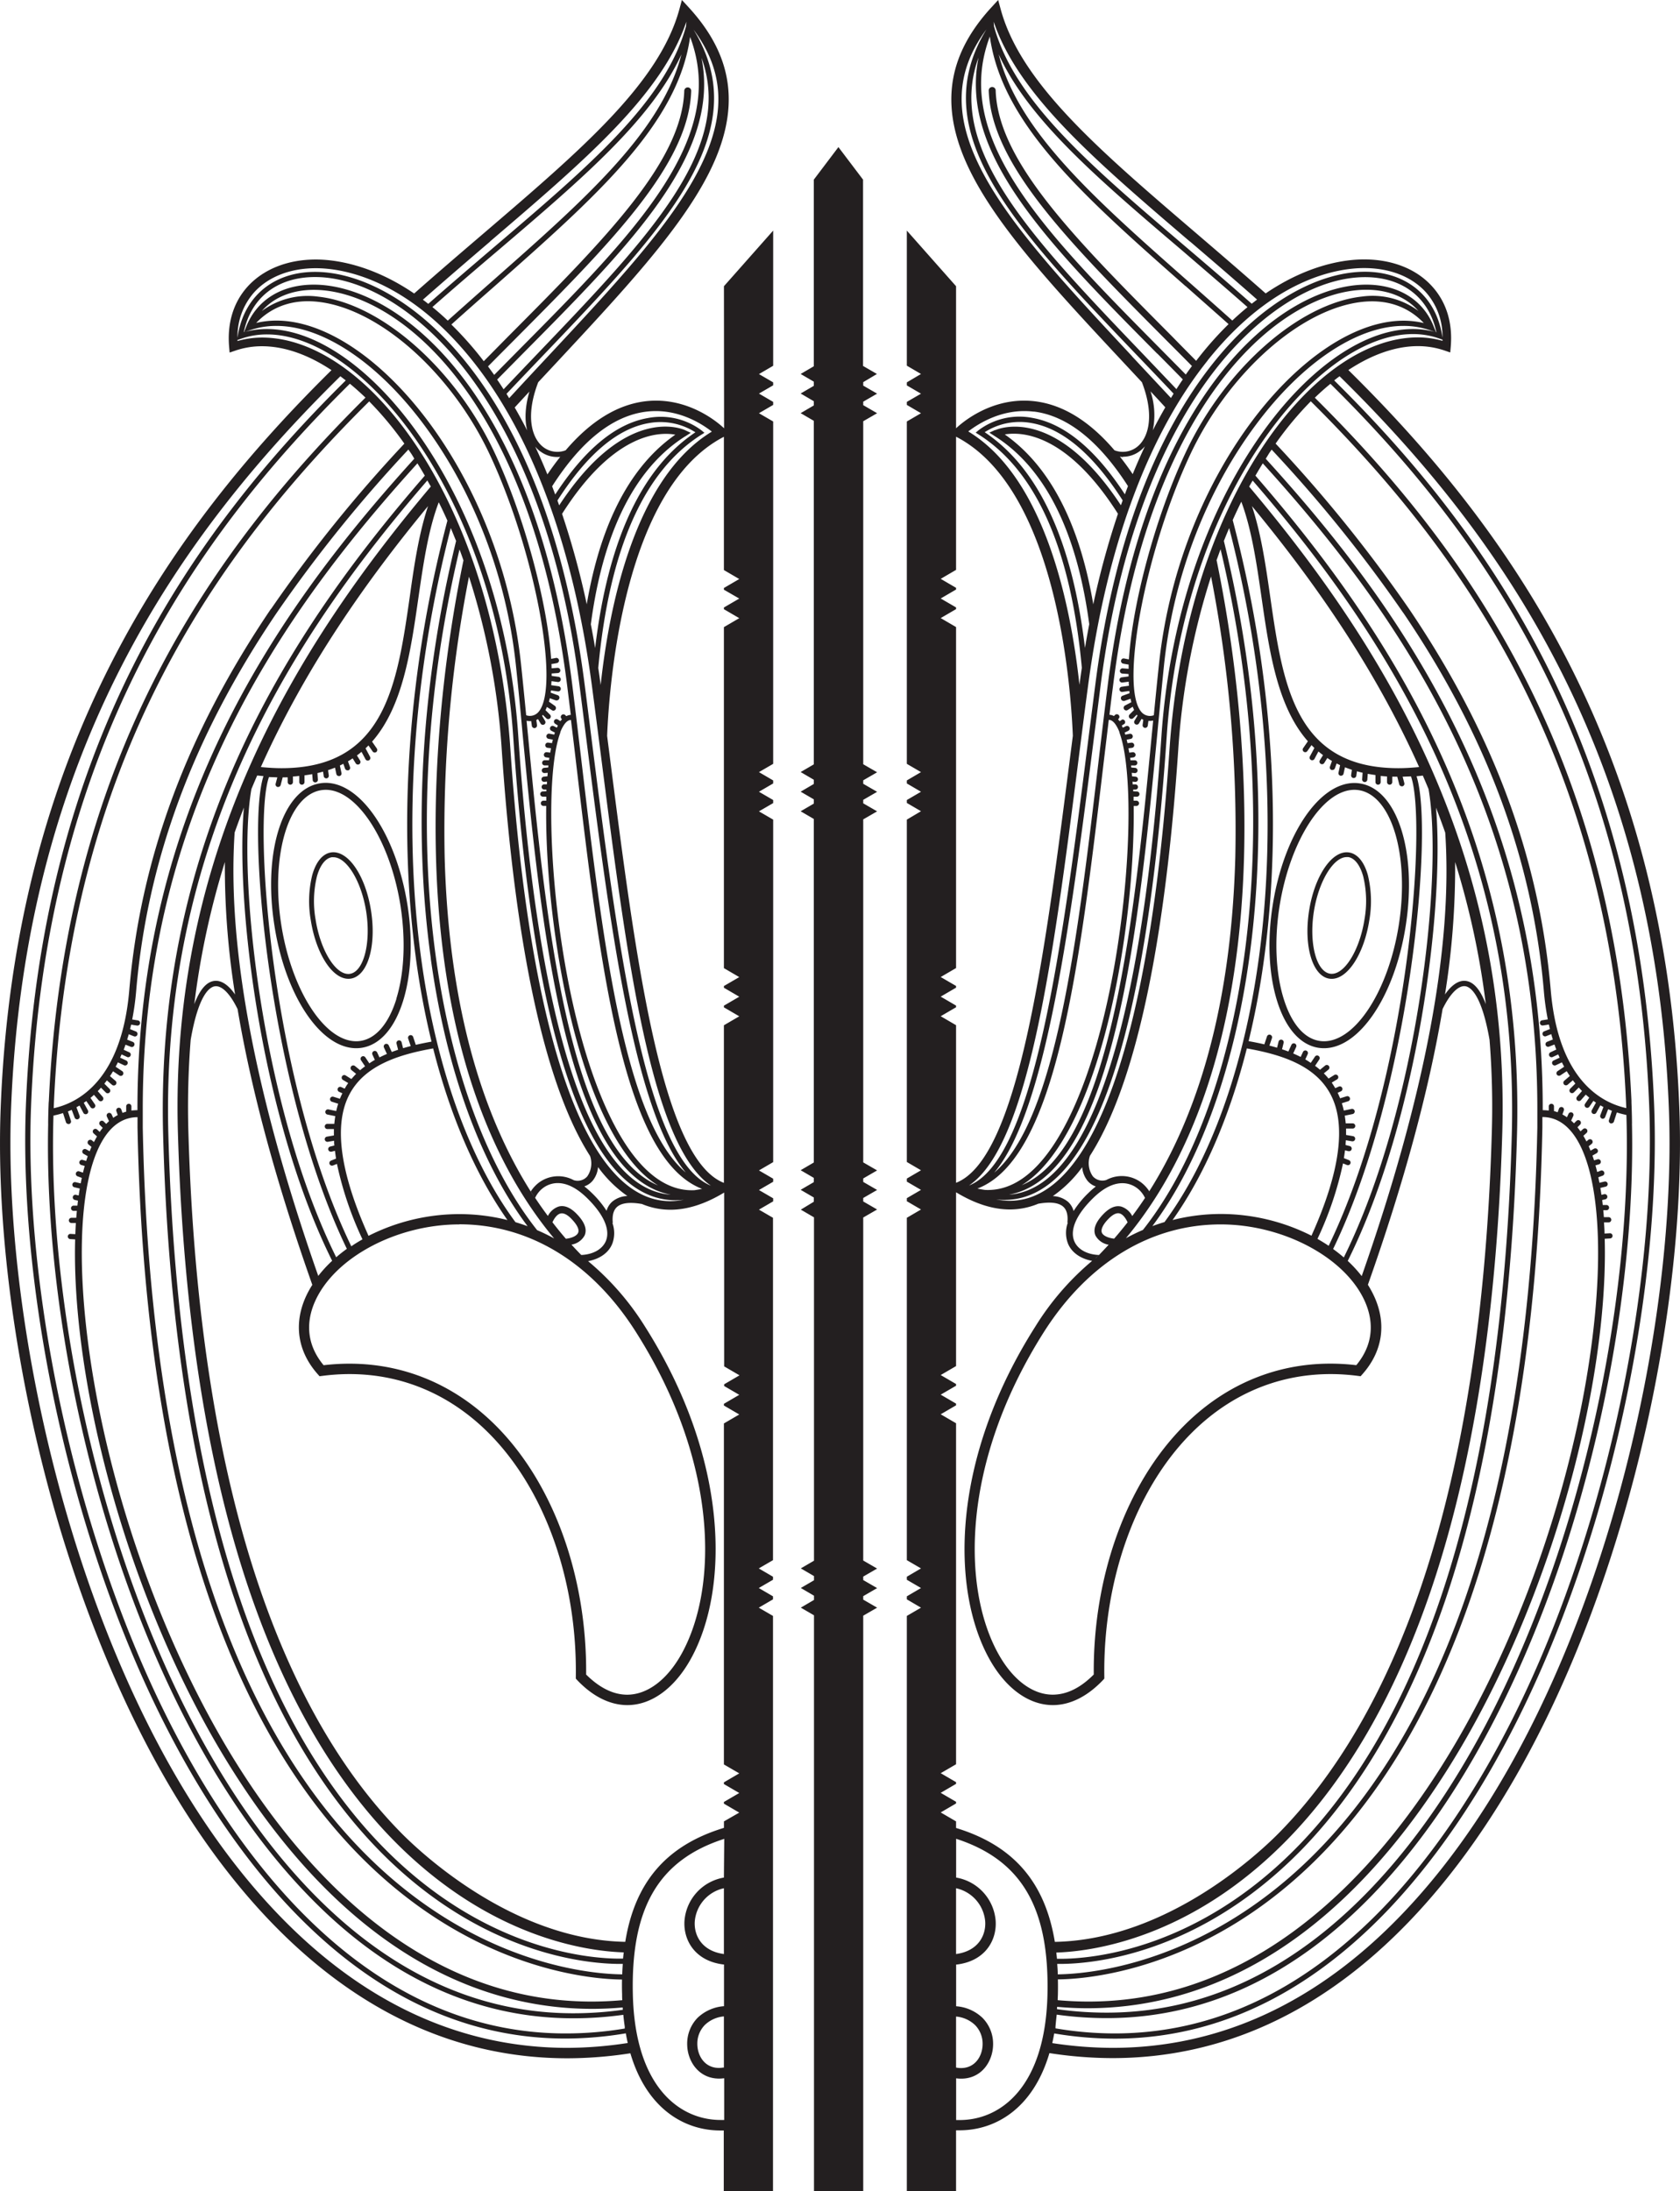 <svg xmlns="http://www.w3.org/2000/svg" viewBox="0 0 483.53 630.34"><defs><style>.cls-1{fill:#231f20;}</style></defs><g id="Layer_2" data-name="Layer 2"><g id="Layer_1-2" data-name="Layer 1"><path class="cls-1" d="M252.4,107.59l-4-2.31V51.68l-7.09-9.36-7.08,9.36v53.69l-3.79,2.22,3.79,2.21V111l-3.79,2.21,3.79,2.22v1.21l-3.79,2.22,3.79,2.21v98.83l-3.79,2.21,3.79,2.22v1.21l-3.79,2.22,3.79,2.21v1.22l-3.79,2.21,3.79,2.21v98.83l-3.79,2.22,3.79,2.21v1.22l-3.79,2.21,3.79,2.21v1.22L230.49,348l3.79,2.22V449l-3.79,2.21,3.79,2.21v1.22l-3.79,2.21,3.79,2.22v1.21l-3.79,2.22,3.79,2.21V630.34h14.17V464.82l4-2.31-4-2.31v-1l4-2.32-4-2.31v-1l4-2.31-4-2.31V350.27l4-2.31-4-2.31v-1l4-2.31-4-2.31v-1l4-2.31-4-2.31V235.73l4-2.31-4-2.31v-1l4-2.31-4-2.31v-1l4-2.31-4-2.31V121.19l4-2.31-4-2.32v-1l4-2.31-4-2.31v-1Zm230.93,211c-4-103.68-49.14-166.71-95.25-212.13,6.76-4.46,13.6-6.88,20-6.88a23.6,23.6,0,0,1,7.8,1.3l1.52.52.14-1.59c.61-6.9-1.25-12.94-5.41-17.48-4.54-5-11.48-7.7-19.55-7.7-5.1,0-15.76,1.25-28.3,9.78-6.81-6-13.49-11.74-19.89-17.22C316.13,43,293.77,23.89,288,2.62L287.29,0l-1.84,2c-13.27,14.37-15.14,29.58-5.9,47.86C287.87,66.3,304.42,84,323.6,104.54l5.06,5.42c3.85,10,1.73,16.3-1.54,18.72a6.67,6.67,0,0,1-6.35.87c-7.15-8.37-14.82-13.12-22.88-14.1-12.51-1.52-21.44,6.54-22.72,7.77V82.34L261,66.34V105.2l4.08,2.39L261,110v.88l4.08,2.38L261,115.62v.87l4.08,2.39L261,121.26v98.49l4.08,2.38L261,224.52v.87l4.08,2.39L261,230.16V231l4.08,2.38L261,235.8v98.49l4.08,2.39L261,339.06v.88l4.08,2.38L261,344.7v.88l4.08,2.38L261,350.35v98.49l4.08,2.38L261,453.61v.87l4.08,2.38L261,459.25v.87l4.08,2.39L261,464.89V630.34h14.17V612.87c.34,0,.68,0,1,0h0c10.23,0,21.13-6.14,25.87-22.21a119.79,119.79,0,0,0,18.11,1.44h0c31.61,0,60.35-13.23,85.41-39.29,32.17-33.45,50.77-80.11,60.71-113.36C478.53,398.64,484.74,354.58,483.33,318.62ZM415.18,98.06a26.26,26.26,0,0,0-7.06-1c-30.67,0-66.73,47.63-71.52,118.53-5.66,83.75-22,129.87-46,129.87a20.25,20.25,0,0,1-3.9-.4,21.21,21.21,0,0,0,2.37.14c25,0,40.74-44.92,46.74-133.52,2.12-31.29,11.61-60.92,26.73-83.46,13.49-20.11,30-32.11,44.11-32.11a22.6,22.6,0,0,1,7.42,1.22l1.09.38ZM359.54,140c.31-.58.63-1.17,1-1.74,38.81,44.8,76.79,103.67,74.58,187.94-1.37,52.56-8.28,97.52-20.54,133.64-10,29.52-23.66,53.34-40.54,70.82-29.46,30.5-60.13,32.87-68.83,32.87h-1c-.05-.61-.12-1.2-.19-1.8,10.25-.32,38.64-4,66.52-32.52,17-17.41,30.77-41.14,40.9-70.54,12.39-35.92,19.44-80.64,20.94-132.9C434.68,244.24,397.76,185.34,359.54,140Zm48.15,83.32c.6-.05,1.21-.12,1.82-.19.56,1.29,1.11,2.59,1.65,3.89,4.26,24.5-2.93,91.38-24.39,134.73-1-.84-2-1.65-3.08-2.42C405.89,313.53,412.73,238.72,407.69,223.28ZM402.51,221c-29.82,0-33.28-24-36.94-49.46-1.29-8.94-2.61-18.08-5.24-25.94,17.9,21.66,35.26,46.38,48.11,75.07C406.38,220.87,404.39,221,402.51,221Zm-39.42-49.1c2.24,15.54,4.54,31.4,13.34,41.36l-1.38,2a.74.74,0,0,0,.19,1,.76.76,0,0,0,.43.14.75.75,0,0,0,.61-.33l1.19-1.71c.28.28.55.56.83.83l-1.3,2.44a.75.75,0,0,0,.31,1,.8.8,0,0,0,.36.09.77.77,0,0,0,.66-.4l1.13-2.13c.43.36.87.71,1.33,1.05l-.93,1.5a.74.74,0,0,0,.25,1,.71.71,0,0,0,.39.12.75.75,0,0,0,.64-.36l.88-1.43c.44.3.88.59,1.34.86l-.57,1.59a.75.75,0,0,0,.46,1,.73.73,0,0,0,.25,0,.75.75,0,0,0,.71-.5l.49-1.38,1,.5-.46,2.14a.74.74,0,0,0,.57.89l.16,0a.74.74,0,0,0,.73-.59l.4-1.84c.65.26,1.32.5,2,.73l-.22,1.51a.76.76,0,0,0,.64.85h.11a.76.76,0,0,0,.74-.65l.18-1.29c.54.15,1.07.29,1.63.42l-.13,1.88a.75.75,0,0,0,.69.8h.05a.75.75,0,0,0,.75-.69l.12-1.68c.72.13,1.46.25,2.22.35V225a.75.75,0,1,0,1.5,0v-1.77c.6.06,1.21.12,1.83.15V225a.75.75,0,0,0,1.5,0v-1.56c.48,0,.95,0,1.44,0l.58,2.21a.76.76,0,0,0,.73.56.63.63,0,0,0,.19,0,.75.75,0,0,0,.54-.91l-.49-1.85,2.4-.09c4.6,12.63-.46,87.09-23.69,135.05-1-.69-2.11-1.35-3.22-2a99.38,99.38,0,0,0,7.35-21.71l1.14.46a.92.92,0,0,0,.28.05.75.75,0,0,0,.28-1.45l-1.45-.58c.13-.76.23-1.51.32-2.24l1,.25.18,0a.75.75,0,0,0,.18-1.48l-1.19-.3c0-.46.05-.91.07-1.37l1.82.31h.12a.75.75,0,0,0,.74-.63.74.74,0,0,0-.61-.86l-2-.34c0-.62,0-1.24,0-1.84h1.9a.75.75,0,0,0,0-1.5h-2c-.07-.75-.16-1.49-.28-2.21l2.27-.47a.75.75,0,1,0-.31-1.47l-2.23.47c-.16-.73-.35-1.43-.57-2.11l1.85-.58a.75.75,0,0,0-.45-1.43l-1.9.59a17.28,17.28,0,0,0-.71-1.58l1-.45a.75.75,0,0,0-.62-1.36l-1.07.48c-.32-.56-.67-1.1-1-1.61l1.46-.88a.75.75,0,1,0-.77-1.28l-1.61,1a19.22,19.22,0,0,0-1.36-1.49l1.33-1.08a.75.75,0,0,0-.95-1.17l-1.48,1.21c-.46-.39-.93-.77-1.42-1.13l1.16-1.75a.75.75,0,1,0-1.24-.83l-1.16,1.73c-.51-.34-1-.66-1.58-1l.71-1.54a.75.75,0,0,0-1.36-.63l-.68,1.46c-.7-.35-1.41-.68-2.15-1l.85-1.84a.74.74,0,0,0-.36-1,.75.75,0,0,0-1,.36l-.88,1.92c-.6-.23-1.21-.44-1.82-.64l.44-1.78a.75.75,0,1,0-1.45-.36l-.42,1.69c-.73-.22-1.46-.42-2.2-.61l.73-2.16a.75.75,0,0,0-.48-.95.74.74,0,0,0-.95.47l-.76,2.28c-1.51-.35-3-.65-4.53-.92a235.51,235.51,0,0,0,4.48-23.91c5.36-39.48,2.12-83.65-9.06-126,.8-1.79,1.63-3.56,2.48-5.28C360.24,152.3,361.65,161.87,363.09,171.9Zm14.37,183.6a58,58,0,0,0-26.13-6.25A56.5,56.5,0,0,0,337.48,351c9.08-12.8,16.39-29.65,21.38-49.38,9.52,1.7,19.62,4.69,24.11,13.25C387.55,323.56,385.68,337.25,377.46,355.5Zm-15.13-80c-4.29,31.59-13.92,58.17-27.17,76.08-1.18.35-2.34.74-3.49,1.16,13.56-18.14,23.43-45.08,27.87-77,5.24-37.7,2.61-79.6-7.29-120.11.5-1.25,1-2.49,1.53-3.71C364.52,193.54,367.58,236.8,362.33,275.52Zm-4.27,0c-4.58,32.92-14.92,60.43-29.11,78.34-1.66.71-3.3,1.51-4.9,2.39,21-25.14,32.72-62.62,34-109.61.88-32.48-3.33-63.4-7.9-85.47.38-1,.75-2.1,1.15-3.13C360.74,197.72,363.18,238.64,358.06,275.51Zm-37.4,80.85c-1.75-.2-3.15-.84-3.52-1.71s.27-2.35,1.91-4c1.23-1.26,2.31-1.78,3.19-1.55,1,.26,1.83,1.51,2.3,2.56Q322.61,354.12,320.66,356.36Zm34.88-109.8c-1.27,47.06-12.72,77.95-26,98.08l1.23-1.92a9.76,9.76,0,0,0-2.33-2.53,9.33,9.33,0,0,0-10-.72,3.66,3.66,0,0,1-3.93-1.08,6.58,6.58,0,0,1-.81-5.86c15.65-24.41,22.49-73.53,25.41-116.72a206.75,206.75,0,0,1,9.45-49.95A379.52,379.52,0,0,1,355.54,246.56ZM315.4,341.34a23.24,23.24,0,0,0-2.14,1.87A27.79,27.79,0,0,0,309,348.4a5.55,5.55,0,0,0-1.58-2.63,7.14,7.14,0,0,0-4.4-1.66,35.69,35.69,0,0,0,8.45-8.32,7.26,7.26,0,0,0,1.51,3.88A5.31,5.31,0,0,0,315.4,341.34Zm-.74,3.3c6.43-6.28,10.94-4.08,12.58-2.85a7.53,7.53,0,0,1,2.31,2.85c-1.21,1.83-2.44,3.55-3.67,5.21a5.43,5.43,0,0,0-3.14-2.72c-1.63-.42-3.35.29-5.12,2.1-2.31,2.36-3.09,4.46-2.32,6.23a5.27,5.27,0,0,0,3.79,2.64c-.93,1-1.86,2-2.79,2.95-3.48-.13-6.21-1.68-7.14-4.07C307.89,353.73,309.84,349.34,314.66,344.64Zm1.64,16.41-.93.92-.05,0Zm35-8.8c18,0,35.84,9.49,41.5,22.08,2.08,4.62,3.29,11.51-2.44,18.42-18.93-2.23-36.36,4-49.89,17.71-16.34,16.55-25.91,43.16-25.67,71.28-3.81,3.85-7.78,5.8-11.82,5.8h0c-5.84,0-11.57-4.34-15.72-11.89-10.51-19.1-10.5-55.1,13.19-92.44C313.15,363.25,331.21,352.25,351.33,352.25Zm40.6,14.85a36.17,36.17,0,0,0-4-4.35c20.23-40.58,27.9-102,25.4-130.4q1.38,3.57,2.66,7.2C418.17,272.44,410.12,315.21,391.93,367.1ZM418.81,248a233.07,233.07,0,0,1,8.83,40.9c-1.57-4.15-3.48-6.41-5.75-6.7-2-.26-4.08,1.12-6,3.9A230.92,230.92,0,0,0,418.81,248Zm-14.92-71.7c24,35.38,37.21,71,40.45,108.76a73.29,73.29,0,0,0,1.14,8.21l-1.64.26a.74.74,0,0,0-.62.86.75.75,0,0,0,.74.63h.12l1.71-.27c.1.44.2.87.31,1.29l-1.67.67a.75.75,0,0,0,.28,1.45.71.71,0,0,0,.28-.06l1.49-.59c.14.53.29,1,.45,1.55l-1.63.65a.75.75,0,0,0,.28,1.45.67.67,0,0,0,.28-.06l1.54-.61c.17.49.35,1,.53,1.45l-1.67.79a.75.75,0,0,0,.32,1.43.72.72,0,0,0,.32-.08l1.58-.74c.14.32.27.63.41.94l-1.75.82a.74.74,0,0,0-.36,1,.76.76,0,0,0,.68.43.74.74,0,0,0,.32-.07l1.75-.83.66,1.26-1.9,1.27a.75.75,0,0,0-.21,1,.78.78,0,0,0,.63.33.69.69,0,0,0,.41-.13l1.81-1.2c.29.48.59.94.89,1.39l-1.6,1.37a.75.75,0,0,0,.49,1.32.78.78,0,0,0,.49-.18l1.49-1.28c.24.32.48.64.73.94l-1.49,1.49a.75.75,0,0,0,0,1.06.73.73,0,0,0,.53.22.74.74,0,0,0,.53-.22l1.4-1.4c.31.34.62.67.93,1l-1.43,1.65a.75.75,0,0,0,.57,1.24.73.73,0,0,0,.56-.26l1.39-1.59c.34.31.69.6,1,.88l-1.23,1.8a.75.75,0,0,0,1.23.85l1.19-1.73.74.5-1.2,2.19a.75.75,0,0,0,.29,1,.8.8,0,0,0,.36.09.75.75,0,0,0,.66-.39l1.16-2.11c.3.17.59.34.88.49l-.9,2.37a.76.76,0,0,0,.7,1,.74.74,0,0,0,.7-.49l.86-2.24,1.08.45-.85,2.67a.74.74,0,0,0,.48.94.66.66,0,0,0,.23,0,.75.75,0,0,0,.72-.52l.84-2.62a24,24,0,0,0,2.75.72c2.22,68.85-22.72,169.74-73.82,222.87-22.58,23.48-48.08,35.39-75.78,35.39a102.19,102.19,0,0,1-14.28-1c0-.22,0-.45.05-.67,2.81.25,5.73.4,8.75.4,29.56,0,68.78-13.35,103.78-69,18.58-29.51,33.37-68,40.6-105.51,3.36-17.42,4.83-33.53,4.46-46.86l1.48-.09a.75.75,0,1,0-.09-1.49l-1.44.08c0-1.09-.09-2.16-.16-3.21H463a.75.75,0,0,0,0-1.5h-1.38c-.05-.68-.11-1.34-.17-2h.92a.75.75,0,0,0,0-1.5h-1.08c-.05-.48-.1-1-.16-1.43l.91-.21a.75.75,0,0,0-.34-1.47l-.78.19c-.1-.68-.2-1.33-.31-2l1.56-.37a.75.75,0,0,0-.34-1.46l-1.49.35c-.1-.53-.21-1.06-.32-1.58l1.24-.46a.75.75,0,0,0,.44-1,.76.76,0,0,0-1-.44l-1,.39c-.16-.65-.33-1.3-.5-1.92l1-.29a.76.76,0,0,0,.52-.93.75.75,0,0,0-.93-.52l-1,.3c-.14-.47-.3-.92-.46-1.37l1.2-.68a.75.75,0,0,0-.75-1.3l-1,.56c-.17-.43-.34-.85-.52-1.26l.85-.69a.75.75,0,0,0-.95-1.17l-.56.47c-.29-.56-.58-1.11-.88-1.62l.92-.83a.76.76,0,0,0,.05-1.06.75.75,0,0,0-1.06-.05l-.74.66c-.29-.41-.58-.8-.88-1.17l.78-.78a.75.75,0,0,0,0-1.06.74.74,0,0,0-1.06,0l-.71.7c-.27-.27-.54-.53-.82-.78l.61-1.33a.75.75,0,0,0-.36-1,.77.77,0,0,0-1,.37l-.46,1a12.73,12.73,0,0,0-1.3-.81l.4-1.12a.75.75,0,1,0-1.41-.51l-.36,1c-.34-.13-.7-.24-1.06-.34V318.3a.75.75,0,0,0-1.5,0v1.2a14.26,14.26,0,0,0-1.74-.11c.07-47.15-11.77-89.79-36.13-130.22-13-21.65-28.25-40.35-43.59-57.19.35-.54.68-1.1,1-1.63l.7-1A403.47,403.47,0,0,1,403.89,176.33Zm-36.74-48.7a96.11,96.11,0,0,1,10.12-12.15c43.29,43,86.77,102.8,90.8,203.34-7.1-1.57-19.52-8-21.74-33.9-3.27-38.15-16.61-74-40.78-109.71A406.92,406.92,0,0,0,367.15,127.63ZM304.48,569.45c15-.09,134.89-8.31,139.44-245.09,0-1,0-2,0-3,4,0,7.33,2.19,9.93,6.46,7.53,12.38,8.14,41.17,1.6,75.14-7.19,37.31-21.88,75.51-40.33,104.82C394,541.36,357.71,580.2,304.42,575.43c0-.57.05-1.14.06-1.72C304.51,572.25,304.51,570.84,304.48,569.45ZM406.55,189.94c24.25,40.23,36,82.66,35.92,129.57l0,1.83c0,1,0,2,0,3C437.9,559.9,319.11,567.87,304.44,568c0-1-.09-2-.16-3h.89c8.85,0,40-2.41,69.91-33.33C392.11,514,405.87,490,416,460.28c12.3-36.26,19.24-81.37,20.62-134.09,2.23-85.05-36.17-144.3-75.29-189.35.7-1.2,1.4-2.38,2.12-3.54C378.61,150,393.65,168.53,406.55,189.94ZM304.14,579.59a103.91,103.91,0,0,0,14.4,1c28.12,0,54-12.06,76.86-35.85,50.66-52.68,75.76-152,74.31-221a3.49,3.49,0,0,1,0-.5c0-2.5-.15-6-.15-6l0-.56c-4.56-99.83-47.94-159.43-91.13-202.26,1.48-1.44,3-2.79,4.49-4,44.4,43.82,87.75,105.14,91.75,207.81,1.39,35.64-4.9,79.43-17.26,120.15-17.89,58.94-42.11,92.59-59.27,110.43C375,572.81,349,585,320.79,585h0a102.61,102.61,0,0,1-17-1.46V583C303.89,581.87,304,580.75,304.14,579.59Zm22.15-347.73h.79a.75.75,0,1,0,0-1.5h-.82l0-1.16.95,0h0a.75.75,0,0,0,0-1.5l-1.06-.05c0-.16,0-.32,0-.49l.63,0h0a.75.75,0,0,0,0-1.5l-.79,0c0-.27,0-.53-.05-.79l.73.07h.07a.75.75,0,0,0,.08-1.5l-1-.1c0-.33-.05-.66-.08-1l.85.07h.07a.75.75,0,0,0,.75-.68.76.76,0,0,0-.68-.82l-1.13-.1-.06-.59h1.06a.75.75,0,0,0,0-1.5h-1.24l-.09-.7.92-.12a.75.75,0,0,0,.65-.84.76.76,0,0,0-.83-.65l-1,.12c-.07-.43-.14-.85-.22-1.26l1-.12a.75.75,0,1,0-.18-1.49l-1.1.14c-.07-.36-.16-.71-.24-1l1.2-.23a.75.75,0,0,0-.28-1.47l-1.32.25c-.06-.2-.12-.39-.19-.58l1.05-.52a.74.74,0,0,0,.33-1,.75.75,0,0,0-1-.34l-.91.45c-.09-.22-.19-.43-.29-.63l.81-.51A.75.75,0,0,0,323,207l-.76.49a5.31,5.31,0,0,0-.45-.55l.18-.18a.75.75,0,0,0,0-1.06.74.74,0,0,0-1.06,0l-.3.3a3.26,3.26,0,0,0-1.3-.37c.32-2.65.64-5.31,1-8,10.44-83.84,49.34-114.27,72.94-114.27,6.32,0,11.52,2.17,15,6.09a22.22,22.22,0,0,0-16.27-4.13c-18.12,2-39.43,20.81-50.69,44.79C332.83,148,326,173,324.92,189.69c-.83-.13-1.36-.25-1.37-.25a.75.75,0,0,0-.89.58.76.76,0,0,0,.58.89s.64.14,1.6.28c0,.41,0,.82,0,1.22l-1.71-.13a.77.77,0,0,0-.81.69.75.75,0,0,0,.69.81l1.81.13v.69l-2,.27a.75.75,0,0,0,.1,1.49h.1l1.85-.25c0,.4,0,.78.07,1.17l-2.12.3a.75.75,0,0,0,.1,1.49H323l2.05-.29c0,.22,0,.43.07.64l-2,.73a.73.73,0,0,0-.45,1,.75.75,0,0,0,.7.5.69.69,0,0,0,.25,0l1.77-.63c.07.33.14.65.22,1L323.74,203a.76.76,0,0,0,.41,1.39.72.72,0,0,0,.4-.12l1.47-.95a10,10,0,0,0,.39.93l-1.29,1.29a.74.74,0,0,0,0,1.06.71.71,0,0,0,.53.22.74.74,0,0,0,.53-.22l1-1,.21.28-.87,1.48a.74.74,0,0,0,.27,1,.76.76,0,0,0,.38.11.75.75,0,0,0,.65-.37l.74-1.28a4.66,4.66,0,0,0,.5.25l-.2,1.49a.76.76,0,0,0,.65.84h.1a.75.75,0,0,0,.74-.66l.18-1.34.32,0a5.63,5.63,0,0,0,1.05-.1c-.13,1.33-.26,2.66-.39,4-4.87,50.78-11.41,118.75-37.46,129.68q5.46-3.33,10.32-10.57C319.75,307.6,326.69,261.12,326.29,231.86ZM409.8,92.94a25.57,25.57,0,0,0-5.84-.68c-27.64,0-64.41,43.1-70.37,98.67-.5,4.68-1,9.65-1.5,14.84a3.23,3.23,0,0,1-3.53-.88c-6.38-7.08,1.09-46.56,14-74.11,11.05-23.54,31.86-42,49.49-43.93C399.18,86.07,405.26,88.18,409.8,92.94ZM333.05,211.52c.69-7.25,1.35-14.1,2-20.43,2.69-25.07,12-49.5,26.33-68.77,13.26-17.88,29.16-28.56,42.55-28.56a23.45,23.45,0,0,1,7.79,1.29l1.31.45a24.62,24.62,0,0,0-6.39-.84c-14.63,0-31.58,12.25-45.35,32.78-15.27,22.75-24.85,52.64-27,84.18-4,59.37-14.92,130-43.9,132.08C320.89,338,327.89,265.23,333.05,211.52ZM412.7,94.07c-3-7.74-10.15-12.18-19.49-12.18-24.13,0-63.87,30.78-74.43,115.59-.9,7.21-1.77,14.52-2.63,21.8-6,50.76-12.2,103-30,118.08C301.23,319.5,308.2,264.52,315,211.11q.9-7,1.78-14c6.13-47.71,21.19-75.52,32.75-90.44,13.06-16.87,29.27-26.94,43.35-26.94,10.83,0,18.42,5.9,20.53,15.86l-.09,0ZM317.64,219.46c.49-4.12,1-8.25,1.48-12.36.52,0,1.19.25,1.93,1.3a10.62,10.62,0,0,1,1.14,2.22.58.58,0,0,0,0,.14s0,0,0,0c3.08,8.21,3.51,28.49.9,50.9-3.4,29.32-10.69,54.08-20,67.95-5.9,8.8-12.47,13.07-19.57,12.72-.73-.1-1.46-.23-2.21-.39C304.16,333.26,310.72,277.93,317.64,219.46Zm24.84-150c6.23,5.33,12.72,10.89,19.33,16.73-.51.38-1,.78-1.55,1.19-6.46-5.69-12.8-11.1-18.88-16.29C313.76,47.61,291.94,29,286.08,7.54L286,6.25C293.09,27.25,315,46,342.48,69.5Zm16.6,18.88c-1.45,1.19-2.92,2.47-4.4,3.88-4.26-3.81-8.45-7.52-12.51-11.1-27-23.83-49-43.18-54.73-65.49,8.51,18.73,28.47,35.74,53,56.61C346.42,77.4,352.69,82.75,359.08,88.38Zm-17.9-6.09c4,3.56,8.19,7.23,12.42,11a98.81,98.81,0,0,0-8,8.86c-.45.56-.89,1.13-1.33,1.7-2.32-2.35-4.63-4.67-6.9-7-28-28.15-50.13-50.37-50.8-70.78a1,1,0,0,0-1-1,1,1,0,0,0-1,1c.7,21.19,23.06,43.66,51.38,72.12,2.34,2.34,4.72,4.73,7.11,7.15-.6.81-1.19,1.62-1.77,2.45l-7.16-7.24c-33.54-33.86-60.25-60.81-49.24-90C288.43,35.78,311.83,56.41,341.18,82.29Zm-8.11,19.45q3.65,3.67,7.36,7.45c-.62.92-1.24,1.85-1.84,2.8-3.24-3.41-6.43-6.75-9.53-10-32.52-33.95-56.89-59.4-47.43-85.38C276.08,44.21,301.6,70,333.07,101.74Zm-7.28.75c-19-20.35-35.44-37.93-43.56-54-7.76-15.34-7.29-27.89,1.68-40C265.78,38.09,292,65.42,328,103c3.19,3.32,6.46,6.75,9.78,10.25l-.76,1.25C333.18,110.4,329.43,106.38,325.79,102.49Zm5.37,10.16c1.4,1.51,2.81,3,4.23,4.58q-1.84,3.19-3.59,6.6A21.71,21.71,0,0,0,331.16,112.65Zm16.4-8.91c19.2-24,37.91-26.58,45.06-26.58,7.36,0,13.65,2.45,17.71,6.89a19.1,19.1,0,0,1,4.84,13.11l-.1-.6c-1.83-11.32-10.35-18.34-22.23-18.34-25.06,0-66.4,31.61-77.58,118.69-.6,4.65-1.19,9.33-1.79,14-7.63,60.31-15.53,122.65-34.57,130.19,17.34-11.78,24.25-65.76,31.54-122.72.89-7,1.78-14,2.7-20.88C318.4,157.71,330.3,125.29,347.56,103.74Zm-61.15,20-1.66.77,1.55,1c17.93,11.33,24.6,34.67,27.2,54.1-.43,2.25-.84,4.52-1.23,6.83-3.68-30.87-13.35-51.7-28.86-62.06a18.69,18.69,0,0,1,13.44-2.64c9,1.56,17.84,9.07,26.27,22.26l-.51,1.4C303.52,116.28,287.16,123.42,286.41,123.77Zm35.37,24.06a236.6,236.6,0,0,0-7.12,26.1c-3.05-17.93-9.84-37.89-25.47-48.88C294,124.18,307,124.56,321.78,147.83Zm1.43-16.36a8,8,0,0,0,4.8-1.59,8.66,8.66,0,0,0,1.51-1.41c-1.22,2.59-2.39,5.27-3.51,8q-1.83-2.7-3.7-5.06C322.61,131.45,322.91,131.47,323.21,131.47Zm-25.65-13c9.59,1.19,18.7,8.42,27.09,21.45-.3.78-.6,1.57-.89,2.37-8.49-13-17.43-20.38-26.65-22a19.56,19.56,0,0,0-15.51,3.59l-.78.66.86.54c16.58,10.47,26.53,33,29.69,67.11-.24,1.62-.47,3.25-.69,4.9-2.43-22.48-9.78-59.44-32-72.9C281.65,121.84,288.69,117.34,297.56,118.43ZM270.75,286.72l4.42-2.58v-.49l-4.42-2.57,4.42-2.58V180.4l-4.42-2.58,4.42-2.58v-.49l-4.42-2.57,4.42-2.58v-.49l-4.42-2.58,4.42-2.58V125.64l.22.11c28.63,15.05,32.79,71.16,33.39,85.93-.27,2.13-.55,4.26-.82,6.39-7.25,56.63-14.74,115.17-32.79,122.21V294.94l-4.42-2.58,4.42-2.58v-.48Zm30.73,286.92c-.58,26.75-13.44,36.28-25.29,36.28h0l-1,0v-12l.11,0a10.13,10.13,0,0,0,1.33.09c6,0,9.2-5.12,9.2-9.94a10.6,10.6,0,0,0-3.05-7.55,12.23,12.23,0,0,0-7.59-3.34v-12l.18,0c8.21-1,11.54-7,11.2-12.51a13.69,13.69,0,0,0-11.38-12.51V529C294.06,535.12,302,548.86,301.48,573.64Zm-26.31,21.18V580.14a9.06,9.06,0,0,1,5.47,2.45,7.63,7.63,0,0,1,2.17,5.43c0,3.45-2.13,6.94-6.2,6.94a7.22,7.22,0,0,1-1.21-.1Zm0-32.66V543.23a10.7,10.7,0,0,1,8.39,9.61C283.79,556.6,281.72,561.26,275.17,562.16Zm0-36.27V524l-4.42-2.58,4.42-2.58v-.48l-4.42-2.58,4.42-2.58v-.49l-4.42-2.58,4.42-2.57v-98.1l-4.42-2.58,4.42-2.58v-.49l-4.42-2.58,4.42-2.57v-.49l-4.42-2.58,4.42-2.58v-50c5.39,3.27,10.58,4.94,15.45,4.94a21.23,21.23,0,0,0,8.21-1.65c3.47-.61,5.91-.32,7.21.88,1,.92,1.39,2.46,1.17,4.58l.12,0a8.61,8.61,0,0,0,0,5.87c1,2.65,3.64,4.5,7,5.11A78.52,78.52,0,0,0,298,381.61C273.6,420,273.73,457.22,284.66,477.1c4.69,8.54,11.38,13.43,18.35,13.44h0c5,0,9.95-2.48,14.41-7.16l.42-.45v-.61c-.37-27.56,8.9-53.64,24.8-69.75,13.06-13.25,29.93-19.12,48.18-16.74l.79.1.52-.59c5.76-6.49,7-14.38,3.45-22.24a29.32,29.32,0,0,0-1.88-3.48q15.56-44,21.5-79.33c2.12-4.36,4.52-6.82,6.51-6.57,1.42.18,4.68,2.15,7,15.4a241,241,0,0,1,.66,26.51c-1.49,52-8.48,96.38-20.77,132-10,29-23.52,52.32-40.22,69.41-5.1,5.22-31.94,31-64.78,31.62C300.76,541.4,291.63,530.92,275.17,525.89Zm188.27-87.25c-9.85,32.93-28.25,79.12-60,112.14C379,576.23,351,589.14,320.19,589.15h0a115.84,115.84,0,0,1-17.33-1.37c.2-.89.39-1.83.56-2.78a105.55,105.55,0,0,0,17.38,1.5h0c28.59,0,54.95-12.35,78.35-36.68,17.27-18,41.63-51.81,59.62-111,12.4-40.87,18.72-84.85,17.32-120.64C472.06,215,428.57,153.43,384,109.44c.52-.41,1-.81,1.56-1.19,45.85,45.08,90.75,107.63,94.76,210.48C481.72,354.38,475.57,398.08,463.44,438.64ZM382.59,281.55a5.36,5.36,0,0,0,.7.05c4.66,0,9.31-7.24,10.82-16.85a31.85,31.85,0,0,0-.42-13c-1.07-3.81-3-6.12-5.4-6.5-4.88-.77-9.94,6.71-11.52,16.79S377.73,280.79,382.59,281.55Zm-4.44-19.3c1.36-8.64,5.59-15.67,9.44-15.67a3.88,3.88,0,0,1,.48,0c1.82.29,3.37,2.29,4.27,5.5a30.19,30.19,0,0,1,.38,12.41c-1.41,9-5.92,16.27-9.91,15.63S376.73,271.34,378.15,262.25Zm-10.61,25.63c2.45,7.92,6.69,12.74,11.93,13.56a10.54,10.54,0,0,0,1.59.12c10.26,0,20.38-15.12,23.52-35.17,3.35-21.33-2.44-39.36-13.18-41a9.27,9.27,0,0,0-1.58-.13c-10.27,0-20.38,15.12-23.52,35.17C364.72,270.44,365.16,280.2,367.54,287.88Zm.73-27.18c3-18.77,12.41-33.48,21.55-33.48a8.82,8.82,0,0,1,1.27.1c9.47,1.49,14.63,18.87,11.51,38.76-2.94,18.78-12.4,33.48-21.54,33.48a7.8,7.8,0,0,1-1.28-.1c-4.45-.69-8.12-5-10.33-12.17C367.16,279.9,366.74,270.45,368.27,260.7Zm-273-15.46c-2.41.38-4.33,2.69-5.4,6.5a31.5,31.5,0,0,0-.42,13c1.51,9.61,6.16,16.85,10.82,16.85a5.34,5.34,0,0,0,.69-.05c4.87-.76,7.42-9.34,5.83-19.52S100.12,244.47,95.24,245.24Zm5.48,34.92c-4,.64-8.51-6.63-9.92-15.63a30.17,30.17,0,0,1,.39-12.41c.9-3.21,2.45-5.21,4.27-5.5a3.88,3.88,0,0,1,.48,0c3.84,0,8.08,7,9.43,15.67C106.8,271.34,104.67,279.55,100.72,280.16Zm-7-54.94a9.39,9.39,0,0,0-1.59.13C81.39,227,75.6,245.06,79,266.39c3.14,20.05,13.25,35.17,23.52,35.17a10.41,10.41,0,0,0,1.58-.12c5.25-.82,9.49-5.64,11.94-13.56,2.37-7.68,2.82-17.44,1.24-27.49C114.09,240.34,104,225.22,93.71,225.22Zm20.37,62.07c-2.21,7.15-5.88,11.48-10.34,12.17a7.59,7.59,0,0,1-1.27.1c-9.14,0-18.6-14.7-21.55-33.48-3.12-19.89,2-37.27,11.51-38.76a9.08,9.08,0,0,1,1.28-.1c9.14,0,18.6,14.71,21.54,33.48C116.78,270.45,116.37,279.9,114.08,287.29Zm94.28-164.07c-1.28-1.23-10.21-9.29-22.72-7.77-8.07,1-15.73,5.73-22.88,14.1a6.69,6.69,0,0,1-6.36-.87c-3.26-2.42-5.38-8.7-1.53-18.72l5.06-5.42C179.1,84,195.66,66.3,204,49.85c9.24-18.28,7.37-33.49-5.9-47.86l-1.84-2-.71,2.62C189.76,23.89,167.4,43,139.1,67.22c-6.41,5.48-13.09,11.2-19.9,17.22-12.53-8.53-23.2-9.78-28.29-9.78-8.07,0-15,2.74-19.56,7.7-4.15,4.54-6,10.58-5.4,17.48l.14,1.59,1.52-.52a23.56,23.56,0,0,1,7.8-1.3c6.43,0,13.28,2.42,20,6.88C49.33,151.91,4.24,214.94.2,318.62c-1.41,36,4.79,80,17,120.88,10,33.25,28.55,79.91,60.71,113.36,25.07,26.06,53.8,39.28,85.41,39.29h0a119.69,119.69,0,0,0,18.11-1.44c4.74,16.07,15.64,22.21,25.88,22.21h0c.34,0,.68,0,1,0v17.47h14.17V464.89l-4.09-2.38,4.09-2.39v-.87l-4.09-2.39,4.09-2.38v-.87l-4.09-2.39,4.09-2.38V350.35L218.44,348l4.09-2.38v-.88l-4.09-2.38,4.09-2.38v-.88l-4.09-2.38,4.09-2.39V235.8l-4.09-2.38,4.09-2.38v-.88l-4.09-2.38,4.09-2.39v-.87l-4.09-2.39,4.09-2.38V121.26l-4.09-2.38,4.09-2.39v-.87l-4.09-2.39,4.09-2.38V110l-4.09-2.38,4.09-2.39V66.34l-14.17,16ZM186,118.43c8.87-1.09,15.91,3.41,18.88,5.74-22.23,13.46-29.57,50.42-32,72.9-.22-1.65-.45-3.28-.69-4.9,3.16-34.09,13.11-56.64,29.68-67.11l.87-.54-.78-.66a19.56,19.56,0,0,0-15.51-3.59c-9.22,1.6-18.16,9-26.65,22-.3-.8-.59-1.59-.89-2.37C167.27,126.85,176.37,119.62,186,118.43Zm11.26,7.09,1.54-1-1.65-.77c-.75-.35-17.12-7.49-36.21,21.64-.16-.47-.33-.94-.5-1.4,8.43-13.19,17.25-20.7,26.27-22.26a18.69,18.69,0,0,1,13.44,2.64c-15.51,10.36-25.18,31.19-28.86,62.06-.39-2.31-.8-4.58-1.24-6.83C172.63,160.19,179.3,136.85,197.23,125.52Zm-28.37,48.41a236.6,236.6,0,0,0-7.12-26.1c14.79-23.27,27.83-23.65,32.6-22.78C178.71,136,171.91,156,168.86,173.93Zm-13.35-44.05a8,8,0,0,0,4.81,1.59c.3,0,.6,0,.9-.05q-1.87,2.36-3.7,5.06c-1.12-2.74-2.29-5.42-3.51-8A8.61,8.61,0,0,0,155.51,129.88ZM201.3,48.5c-8.12,16.06-24.54,33.64-43.56,54-3.64,3.89-7.39,7.91-11.2,12.05l-.76-1.25c3.32-3.5,6.59-6.93,9.77-10.25,36-37.62,62.2-64.95,44.07-94.52C208.59,20.61,209.06,33.16,201.3,48.5Zm-49.57,75.33q-1.74-3.4-3.59-6.6c1.42-1.55,2.83-3.07,4.23-4.58C151.06,117.21,151,120.93,151.73,123.83ZM201.9,16.62c9.45,26-14.92,51.43-47.43,85.38-3.1,3.24-6.29,6.58-9.53,10-.61-.95-1.22-1.88-1.85-2.8l7.36-7.45C181.93,70,207.45,44.21,201.9,16.62Zm-3.28-6c11,29.22-15.69,56.17-49.23,90l-7.16,7.24c-.59-.83-1.18-1.64-1.77-2.45,2.39-2.42,4.77-4.81,7.1-7.15,28.32-28.46,50.69-50.93,51.38-72.12a1,1,0,0,0-1-1,1,1,0,0,0-1,1c-.67,20.41-22.79,42.63-50.8,70.78l-6.91,7c-.43-.57-.87-1.14-1.32-1.7a100.35,100.35,0,0,0-8-8.86c4.22-3.79,8.38-7.46,12.42-11C171.69,56.41,195.1,35.78,198.62,10.66Zm-69.77,81.6c-1.48-1.41-2.95-2.69-4.4-3.88,6.39-5.63,12.66-11,18.68-16.1,24.49-20.87,44.45-37.88,53-56.61-5.76,22.31-27.7,41.66-54.73,65.49C137.29,84.74,133.11,88.45,128.85,92.26Zm12.2-22.76C168.51,46,190.44,27.25,197.55,6.25l-.1,1.29c-5.86,21.48-27.68,40.07-55.3,63.59-6.08,5.19-12.42,10.6-18.89,16.29-.52-.41-1-.81-1.55-1.19C128.33,80.39,134.82,74.83,141.05,69.5ZM73.2,84.05c4.06-4.44,10.35-6.89,17.71-6.89,7.15,0,25.86,2.59,45.06,26.58,17.25,21.55,29.16,54,34.42,93.77.91,6.92,1.81,13.91,2.7,20.88,7.29,57,14.19,110.94,31.53,122.72-19-7.54-26.93-69.88-34.57-130.19-.59-4.68-1.18-9.36-1.78-14C157.09,109.83,115.75,78.22,90.69,78.22c-11.88,0-20.4,7-22.24,18.34l-.09.6A19.1,19.1,0,0,1,73.2,84.05Zm88.37,122.69.18.18a5.31,5.31,0,0,0-.45.55l-.77-.49a.75.75,0,0,0-1,.23.76.76,0,0,0,.23,1l.81.51c-.1.2-.2.41-.29.63l-.91-.45a.75.75,0,0,0-1,.34.74.74,0,0,0,.33,1l1,.52-.18.58-1.32-.25a.75.75,0,1,0-.28,1.47l1.2.23c-.09.34-.17.69-.25,1l-1.1-.14a.75.75,0,0,0-.83.66.74.74,0,0,0,.65.83l1,.12c-.08.41-.15.83-.22,1.26l-1-.12a.76.76,0,0,0-.83.65.74.74,0,0,0,.65.84l.92.12-.09.7h-1.24a.75.75,0,0,0,0,1.5h1.06l-.06.59-1.13.1a.75.75,0,0,0,.07,1.5h.07l.85-.07c0,.32-.06.65-.08,1l-1,.1a.75.75,0,0,0,.07,1.5h.08l.73-.07c0,.26,0,.52-.05.79l-.79,0a.74.74,0,0,0-.71.79.75.75,0,0,0,.74.71h0l.64,0c0,.17,0,.33,0,.49l-1.06.05a.74.74,0,0,0-.72.78.76.76,0,0,0,.75.72h0l1,0c0,.38,0,.77,0,1.16h-.83a.75.75,0,0,0,0,1.5h.8c-.4,29.26,6.54,75.74,21.87,98.62q4.86,7.25,10.32,10.57c-26.05-10.93-32.58-78.9-37.45-129.68-.14-1.36-.26-2.69-.39-4a5.61,5.61,0,0,0,1,.1l.33,0,.18,1.34a.75.75,0,0,0,.74.66h.1a.76.76,0,0,0,.65-.84l-.2-1.49a3.75,3.75,0,0,0,.49-.25l.75,1.28a.75.75,0,0,0,.65.37.76.76,0,0,0,.38-.11.74.74,0,0,0,.27-1l-.87-1.48c.07-.09.13-.19.21-.28l1,1a.74.74,0,0,0,.53.22.73.73,0,0,0,.53-.22.74.74,0,0,0,0-1.06l-1.29-1.29a10,10,0,0,0,.39-.93l1.47.95a.72.72,0,0,0,.4.12.76.76,0,0,0,.41-1.39L158,201.87c.08-.3.16-.62.22-1l1.77.63a.77.77,0,0,0,.25,0,.75.75,0,0,0,.71-.5.73.73,0,0,0-.45-1l-2-.73c0-.21.05-.42.07-.64l2,.29h.1a.75.75,0,0,0,.11-1.49l-2.12-.3c0-.39.05-.77.07-1.17l1.84.25h.1a.75.75,0,0,0,.1-1.49l-2-.27v-.69l1.8-.13a.75.75,0,0,0,.7-.81.78.78,0,0,0-.81-.69l-1.71.13c0-.4,0-.81-.05-1.22,1-.14,1.57-.28,1.6-.28a.75.75,0,1,0-.32-1.47s-.54.12-1.36.25C157.5,173,150.7,148,142.31,130.14c-11.26-24-32.58-42.81-50.69-44.79a22.21,22.21,0,0,0-16.27,4.13c3.45-3.92,8.65-6.09,15-6.09,23.6,0,62.5,30.43,72.94,114.27.33,2.64.65,5.3,1,8a3.21,3.21,0,0,0-1.3.37l-.3-.3a.74.74,0,0,0-1.06,0A.75.75,0,0,0,161.57,206.74Zm-10.13-1c-.51-5.19-1-10.16-1.5-14.84-6-55.57-42.73-98.67-70.38-98.67a25.55,25.55,0,0,0-5.83.68c4.54-4.76,10.62-6.87,17.73-6.09,17.63,1.91,38.44,20.39,49.49,43.93,12.93,27.55,20.4,67,14,74.11A3.24,3.24,0,0,1,151.44,205.77ZM90.32,81.89c-9.35,0-16.45,4.44-19.49,12.18l-.59,1.49-.08,0c2.11-10,9.7-15.86,20.53-15.86,14.08,0,30.29,10.07,43.35,26.94,11.55,14.92,26.62,42.73,32.74,90.44q.9,7,1.78,14c6.77,53.41,13.73,108.39,28.83,126.25-17.81-15-24-67.32-30-118.08-.87-7.28-1.73-14.59-2.63-21.8C154.18,112.67,114.45,81.89,90.32,81.89ZM71.77,95.05a23.53,23.53,0,0,1,7.79-1.29c13.39,0,29.3,10.68,42.56,28.56,14.29,19.27,23.64,43.7,26.33,68.77.68,6.33,1.34,13.18,2,20.43,5.16,53.71,12.16,126.47,42.61,132.18-29-2.12-39.88-72.71-43.9-132.08-2.13-31.54-11.72-61.43-27-84.18-13.77-20.53-30.72-32.78-45.35-32.78a24.62,24.62,0,0,0-6.39.84Zm108.59,234.6c-9.29-13.87-16.58-38.63-20-67.95-2.6-22.41-2.17-42.69.9-50.9,0,0,0,0,0,0a.33.33,0,0,0,0-.14,10.17,10.17,0,0,1,1.14-2.22c.74-1.05,1.41-1.3,1.93-1.3.5,4.11,1,8.24,1.48,12.36,6.92,58.47,13.48,113.8,36.25,122.52q-1.12.24-2.22.39C192.82,342.72,186.26,338.45,180.36,329.65ZM75.41,97.11a26.26,26.26,0,0,0-7.06,1c0-.1,0-.2,0-.3l1.09-.38a22.55,22.55,0,0,1,7.42-1.22c14.13,0,30.61,12,44.11,32.11,15.11,22.54,24.61,52.17,26.73,83.46,6,88.6,21.73,133.52,46.74,133.52a21.21,21.21,0,0,0,2.37-.14,20.33,20.33,0,0,1-3.9.4c-24,0-40.32-46.12-46-129.87C142.13,144.74,106.08,97.11,75.41,97.11ZM51.2,325.72c1.5,52.26,8.55,97,20.93,132.9C82.27,488,96,511.75,113,529.16c27.88,28.53,56.27,32.2,66.52,32.52-.07.6-.14,1.19-.2,1.8h-1c-8.7,0-39.37-2.37-68.83-32.87C92.65,513.14,79,489.32,69,459.8c-12.26-36.12-19.17-81.08-20.55-133.64C46.24,241.89,84.21,183,123,138.22c.33.57.64,1.16,1,1.74C85.77,185.34,48.85,244.24,51.2,325.72Zm-4.26.47c1.38,52.72,8.32,97.83,20.63,134.09C77.66,490,91.41,514,108.45,531.66,138.32,562.58,169.51,565,178.36,565h.89c-.07,1-.13,2-.16,3-14.68-.08-133.46-8.05-138-243.62,0-1,0-2,0-3l0-1.83C41,272.6,52.73,230.17,77,189.94c12.91-21.41,28-39.94,43.14-56.64.73,1.16,1.43,2.34,2.13,3.54C83.12,181.89,44.72,241.14,46.94,326.19ZM179.05,573.71c0,.58,0,1.15.06,1.72-53.29,4.77-89.61-34.07-110.73-67.62C49.93,478.5,35.23,440.3,28.05,403c-6.54-34-5.93-62.76,1.6-75.14,2.6-4.27,5.94-6.44,9.93-6.46,0,1,0,2,0,3,4.55,236.78,124.43,245,139.44,245.09C179,570.84,179,572.25,179.05,573.71ZM75.69,189.17c-24.37,40.43-36.2,83.07-36.13,130.22a14.26,14.26,0,0,0-1.74.11v-1.2a.75.75,0,0,0-1.5,0v1.52c-.36.1-.72.21-1.07.34l-.35-1a.75.75,0,0,0-1.41.51l.4,1.12a11.72,11.72,0,0,0-1.3.81l-.46-1a.77.77,0,0,0-1-.37.76.76,0,0,0-.37,1l.62,1.33c-.28.25-.55.51-.82.78l-.71-.7a.74.74,0,0,0-1.06,0,.75.75,0,0,0,0,1.06l.78.78c-.3.37-.6.76-.88,1.17L28,325a.75.75,0,1,0-1,1.11l.92.83c-.3.51-.59,1.06-.88,1.62l-.56-.47a.75.75,0,0,0-1,1.17l.85.69c-.18.41-.35.83-.52,1.26l-1-.56a.75.75,0,1,0-.75,1.3l1.19.68c-.15.45-.31.9-.45,1.37l-1-.3a.75.75,0,0,0-.42,1.45l1,.29c-.17.62-.34,1.27-.5,1.92L22.83,337a.75.75,0,0,0-.52,1.41l1.24.46c-.12.52-.22,1.05-.32,1.58l-1.49-.35a.75.75,0,0,0-.9.56.74.74,0,0,0,.56.9l1.56.37c-.11.65-.21,1.3-.31,2l-.79-.19a.75.75,0,0,0-.33,1.47l.91.21c-.06.47-.11.95-.16,1.43H21.19a.75.75,0,1,0,0,1.5h.93c-.06.66-.12,1.32-.17,2H20.57a.75.75,0,1,0,0,1.5h1.27c-.07,1.05-.12,2.12-.16,3.21l-1.44-.08a.75.75,0,0,0-.09,1.49l1.48.09c-.37,13.33,1.1,29.44,4.46,46.86,7.22,37.54,22,76,40.6,105.51,35,55.6,74.21,69,103.77,69,3,0,5.95-.15,8.76-.4,0,.22,0,.45.05.67a102.3,102.3,0,0,1-14.28,1c-27.7,0-53.2-11.91-75.78-35.39-51.1-53.13-76-154-73.82-222.87a24.54,24.54,0,0,0,2.75-.72l.84,2.62a.75.75,0,0,0,.71.52.59.59,0,0,0,.23,0,.74.74,0,0,0,.49-.94l-.86-2.67,1.09-.45.85,2.24a.76.76,0,0,0,.7.49.86.86,0,0,0,.27-.05.76.76,0,0,0,.44-1L22,318.54c.3-.15.59-.32.89-.49L24,320.16a.74.74,0,0,0,.66.39.8.8,0,0,0,.36-.09.75.75,0,0,0,.29-1l-1.2-2.19.74-.5,1.19,1.73a.75.75,0,1,0,1.23-.85l-1.23-1.8c.35-.28.69-.57,1-.88l1.38,1.59a.75.75,0,1,0,1.14-1l-1.43-1.65c.31-.31.62-.64.93-1l1.4,1.4a.75.75,0,0,0,1.06,0,.75.75,0,0,0,0-1.06l-1.49-1.49c.25-.3.49-.62.73-.94l1.49,1.28a.75.75,0,0,0,1-1.14l-1.6-1.37c.3-.45.59-.91.88-1.39l1.81,1.2a.74.74,0,0,0,.42.13.75.75,0,0,0,.42-1.37l-1.9-1.27c.22-.41.44-.83.65-1.26l1.76.83a.71.71,0,0,0,.32.07.75.75,0,0,0,.32-1.43l-1.75-.82c.13-.31.27-.62.41-.94l1.58.74a.71.71,0,0,0,.31.08.75.75,0,0,0,.32-1.43L35.6,302c.18-.47.36-1,.53-1.45l1.54.61a.66.66,0,0,0,.27.06.75.75,0,0,0,.7-.48.74.74,0,0,0-.42-1l-1.62-.65c.15-.51.31-1,.45-1.55l1.49.59a.71.71,0,0,0,.28.06.75.75,0,0,0,.28-1.45l-1.67-.67c.1-.42.21-.85.31-1.29l1.71.27h.12a.75.75,0,0,0,.74-.63.74.74,0,0,0-.62-.86l-1.64-.26a75.68,75.68,0,0,0,1.14-8.21c3.24-37.8,16.47-73.38,40.44-108.76a404.51,404.51,0,0,1,37.91-47c.24.34.47.68.7,1,.36.53.69,1.09,1,1.63C103.94,148.82,88.74,167.52,75.69,189.17Zm2.29-14C53.81,210.88,40.47,246.77,37.2,284.92c-2.22,25.86-14.65,32.33-21.74,33.9,4-100.54,47.5-160.39,90.8-203.34a96.11,96.11,0,0,1,10.12,12.15A406.92,406.92,0,0,0,78,175.21ZM14.06,316.68l-.05.56s-.15,3.52-.15,6a3.49,3.49,0,0,1,0,.5c-1.45,69.07,23.64,168.35,74.31,221C111,568.58,136.86,580.64,165,580.64a103.91,103.91,0,0,0,14.4-1c.11,1.16.25,2.28.41,3.38v.57A102.61,102.61,0,0,1,162.75,585h0c-28.17,0-54.16-12.19-77.27-36.22C68.31,530.94,44.1,497.29,26.21,438.35,13.85,397.63,7.55,353.84,8.94,318.2c4-102.67,47.36-164,91.76-207.81,1.51,1.24,3,2.59,4.49,4C62,157.25,18.62,216.85,14.06,316.68Zm139.92,28c-13.28-20.13-24.73-51-26-98.08a380.12,380.12,0,0,1,7-80.7,206.27,206.27,0,0,1,9.44,49.95c2.92,43.19,9.77,92.31,25.41,116.72a6.55,6.55,0,0,1-.8,5.86,3.66,3.66,0,0,1-3.93,1.08,9.33,9.33,0,0,0-10,.72,9.76,9.76,0,0,0-2.33,2.53Zm-28.49-98c1.26,47,13,84.47,34,109.61-1.6-.88-3.24-1.68-4.9-2.39-14.19-17.91-24.53-45.42-29.11-78.34-5.12-36.87-2.68-77.79,6.77-117.48.4,1,.77,2.08,1.14,3.13C128.82,183.23,124.61,214.15,125.49,246.63Zm33.49,105c.48-1.05,1.27-2.3,2.31-2.56.88-.23,2,.29,3.19,1.55,1.64,1.68,2.32,3.11,1.91,4s-1.77,1.51-3.52,1.71Q160.92,354.13,159,351.63Zm-35-75.91c4.44,32,14.31,58.9,27.87,77-1.15-.42-2.31-.81-3.49-1.16-13.25-17.91-22.88-44.49-27.17-76.08-5.26-38.72-2.19-82,8.55-123.62.52,1.22,1,2.46,1.53,3.71C121.37,196.12,118.75,238,124,275.72ZM146.05,351a56.5,56.5,0,0,0-13.85-1.71,57.94,57.94,0,0,0-26.13,6.25c-8.22-18.25-10.09-31.94-5.51-40.67,4.49-8.56,14.59-11.55,24.11-13.25C129.66,321.31,137,338.16,146.05,351Zm-26.34-75.24a235.47,235.47,0,0,0,4.49,23.91c-1.51.27-3,.57-4.53.92l-.76-2.28a.75.75,0,0,0-1.43.48l.73,2.16c-.74.19-1.47.39-2.2.61l-.42-1.69a.75.75,0,0,0-.91-.55.76.76,0,0,0-.55.91l.45,1.78c-.61.2-1.22.41-1.82.64l-.88-1.92a.76.76,0,0,0-1-.36.75.75,0,0,0-.37,1l.85,1.84c-.73.31-1.44.64-2.14,1l-.68-1.46a.75.75,0,0,0-1.36.63l.71,1.54q-.81.45-1.59,1l-1.15-1.73a.75.75,0,0,0-1.25.83l1.17,1.75c-.49.36-1,.74-1.42,1.13l-1.48-1.21a.75.75,0,0,0-1,1.17l1.33,1.08c-.48.47-.93,1-1.37,1.49l-1.6-1a.75.75,0,1,0-.77,1.28l1.46.88c-.37.51-.71,1.05-1,1.61l-1.06-.48a.75.75,0,0,0-.62,1.36l1,.45c-.25.51-.49,1-.7,1.58l-1.9-.59a.75.75,0,0,0-.45,1.43l1.85.58c-.22.68-.41,1.38-.57,2.11l-2.23-.47a.75.75,0,1,0-.31,1.47l2.27.47c-.12.72-.21,1.46-.28,2.21h-2a.75.75,0,0,0,0,1.5H96.1c0,.6,0,1.22,0,1.84l-2,.34a.75.75,0,0,0-.62.86.76.76,0,0,0,.74.63h.13l1.81-.31c0,.46,0,.91.08,1.37l-1.2.3a.75.75,0,0,0,.18,1.48l.19,0,1-.25c.09.73.19,1.48.31,2.24l-1.44.58a.75.75,0,0,0,.28,1.45,1,1,0,0,0,.28-.05l1.14-.46a98.85,98.85,0,0,0,7.35,21.71c-1.11.62-2.19,1.28-3.22,2-23.23-48-28.29-122.42-23.69-135l2.4.09-.49,1.85a.75.75,0,0,0,.54.91.58.58,0,0,0,.19,0,.74.74,0,0,0,.72-.56l.58-2.21c.5,0,1,0,1.45,0V225a.75.75,0,0,0,1.5,0v-1.62c.62,0,1.23-.09,1.83-.15V225a.75.75,0,0,0,1.5,0v-1.94c.76-.1,1.5-.22,2.22-.35L90,224.4a.74.74,0,0,0,.74.69h.06a.75.75,0,0,0,.69-.8l-.13-1.88q.82-.19,1.62-.42l.19,1.29a.74.74,0,0,0,.74.65H94a.75.75,0,0,0,.63-.85l-.21-1.51c.69-.23,1.36-.47,2-.73l.39,1.84a.76.76,0,0,0,.74.59l.15,0a.74.74,0,0,0,.58-.89l-.46-2.14,1-.5.49,1.38a.75.75,0,0,0,.71.5.73.73,0,0,0,.25,0,.75.75,0,0,0,.45-1l-.57-1.59c.47-.27.91-.56,1.35-.86l.88,1.43a.75.75,0,0,0,.64.36.71.71,0,0,0,.39-.12.75.75,0,0,0,.25-1l-.93-1.5c.45-.34.9-.69,1.32-1.05l1.14,2.13a.76.76,0,0,0,.66.4.73.73,0,0,0,.35-.09.74.74,0,0,0,.31-1l-1.3-2.44c.29-.27.56-.55.84-.83l1.19,1.71a.73.73,0,0,0,.61.33.76.76,0,0,0,.43-.14.75.75,0,0,0,.19-1l-1.38-2c8.8-10,11.1-25.82,13.33-41.36,1.45-10,2.85-19.6,5.86-27.5.86,1.72,1.69,3.49,2.49,5.28C117.6,192.07,114.36,236.24,119.71,275.72ZM75.83,223.28c-5,15.44,1.81,90.25,24,136-1.07.77-2.1,1.58-3.07,2.42C75.3,318.36,68.11,251.48,72.36,227c.55-1.3,1.09-2.6,1.66-3.89C74.63,223.16,75.24,223.23,75.83,223.28Zm-.75-2.61C87.93,192,105.3,167.26,123.2,145.6c-2.63,7.86-4,17-5.24,25.94C114.3,197,110.84,221,81,221,79.14,221,77.14,220.87,75.08,220.67ZM64.72,248a231.94,231.94,0,0,0,2.94,38.1c-1.94-2.78-4-4.16-6-3.9-2.26.29-4.18,2.55-5.74,6.7A232.17,232.17,0,0,1,64.72,248Zm2.81-8.48q1.29-3.63,2.67-7.2c-2.5,28.36,5.17,89.82,25.4,130.4a36.17,36.17,0,0,0-4,4.35C73.41,315.21,65.35,272.44,67.53,239.55Zm64.67,112.7c20.12,0,38.17,11,50.84,31,23.7,37.34,23.7,73.34,13.2,92.44-4.15,7.55-9.88,11.88-15.72,11.89h0c-4,0-8-2-11.82-5.8.24-28.12-9.34-54.73-25.67-71.28-13.54-13.72-31-19.94-49.89-17.71-5.73-6.91-4.52-13.8-2.44-18.42C96.35,361.74,114.2,352.25,132.2,352.25Zm36,9.72-.93-.92,1,1Zm-.93-.92c-.93-.94-1.86-1.93-2.79-2.95a5.24,5.24,0,0,0,3.78-2.64c.78-1.77,0-3.87-2.31-6.23-1.77-1.81-3.49-2.52-5.12-2.1a5.4,5.4,0,0,0-3.14,2.72c-1.24-1.66-2.46-3.38-3.67-5.21a7.5,7.5,0,0,1,2.3-2.85c1.64-1.23,6.16-3.43,12.59,2.85,4.81,4.7,6.77,9.09,5.5,12.34C173.44,359.37,170.71,360.92,167.23,361.05Zm7.33-12.65a28.19,28.19,0,0,0-4.29-5.19,24.63,24.63,0,0,0-2.14-1.87,5.29,5.29,0,0,0,2.44-1.67,7.19,7.19,0,0,0,1.52-3.88,35.66,35.66,0,0,0,8.44,8.32,7.16,7.16,0,0,0-4.4,1.66A5.53,5.53,0,0,0,174.56,348.4ZM163.35,589.15h0c-30.76,0-58.77-12.92-83.24-38.37-31.75-33-50.16-79.21-60-112.14C8,398.08,1.8,354.38,3.19,318.73c4-102.85,48.92-165.4,94.77-210.48.52.38,1,.78,1.56,1.19C55,153.43,11.47,215,7.45,318.15c-1.4,35.79,4.91,79.77,17.32,120.64,18,59.22,42.35,93.07,59.62,111,23.4,24.33,49.76,36.67,78.35,36.68h0a105.64,105.64,0,0,0,17.38-1.5c.17,1,.35,1.89.56,2.78A115.87,115.87,0,0,1,163.35,589.15Zm45,5.67-.23,0a7.34,7.34,0,0,1-1.22.1c-4.07,0-6.2-3.49-6.2-6.94a7.64,7.64,0,0,1,2.18-5.43,9.06,9.06,0,0,1,5.47-2.45Zm0-32.66c-6.55-.9-8.62-5.56-8.39-9.32a10.69,10.69,0,0,1,8.39-9.61Zm0-22A13.69,13.69,0,0,0,197,552.65c-.34,5.5,3,11.5,11.19,12.51l.19,0v12a12.28,12.28,0,0,0-7.6,3.34,10.64,10.64,0,0,0-3,7.55c0,4.82,3.23,9.94,9.2,9.94a10.17,10.17,0,0,0,1.34-.09l.11,0v12l-1,0h0c-11.85,0-24.72-9.53-25.29-36.28-.54-24.78,7.42-38.52,26.31-44.6Zm4.42-138.88-4.42,2.58v.49l4.42,2.58-4.42,2.58v98.1l4.42,2.57-4.42,2.58v.49l4.42,2.58-4.42,2.58v.48l4.42,2.58L208.36,524v1.86c-16.46,5-25.6,15.51-28.4,32.79-32.83-.63-59.67-26.4-64.77-31.62C98.49,510,85,486.62,75,457.65c-12.29-35.64-19.28-80.06-20.78-132a246.05,246.05,0,0,1,.66-26.51c2.3-13.25,5.55-15.22,7-15.4,2-.25,4.39,2.21,6.5,6.57q5.94,35.26,21.51,79.33A27.94,27.94,0,0,0,88,373.1c-3.53,7.86-2.31,15.75,3.45,22.24l.52.59.79-.1c18.25-2.38,35.11,3.49,48.18,16.74,15.9,16.11,25.17,42.19,24.79,69.75v.61l.42.45c4.45,4.68,9.44,7.16,14.41,7.16h0c7,0,13.66-4.9,18.35-13.44,10.93-19.88,11.06-57.12-13.29-95.49a78.52,78.52,0,0,0-16.36-18.79c3.37-.61,6-2.46,7-5.11a8.67,8.67,0,0,0,0-5.87l.11,0c-.21-2.12.18-3.66,1.18-4.58,1.3-1.2,3.73-1.49,7.21-.88a21.23,21.23,0,0,0,8.21,1.65c4.87,0,10.06-1.67,15.45-4.94v50l4.42,2.58-4.42,2.58v.49Zm0-229.08-4.42,2.57v.49l4.42,2.58-4.42,2.58v98.1l4.42,2.58-4.42,2.57v.49l4.42,2.58-4.42,2.58v.48l4.42,2.58-4.42,2.58v45.34c-18.06-7-25.55-65.58-32.79-122.21-.27-2.13-.55-4.26-.82-6.39.6-14.77,4.75-70.88,33.39-85.93l.22-.11V164l4.42,2.58-4.42,2.58v.49Z" transform="translate(0)"/></g></g></svg>